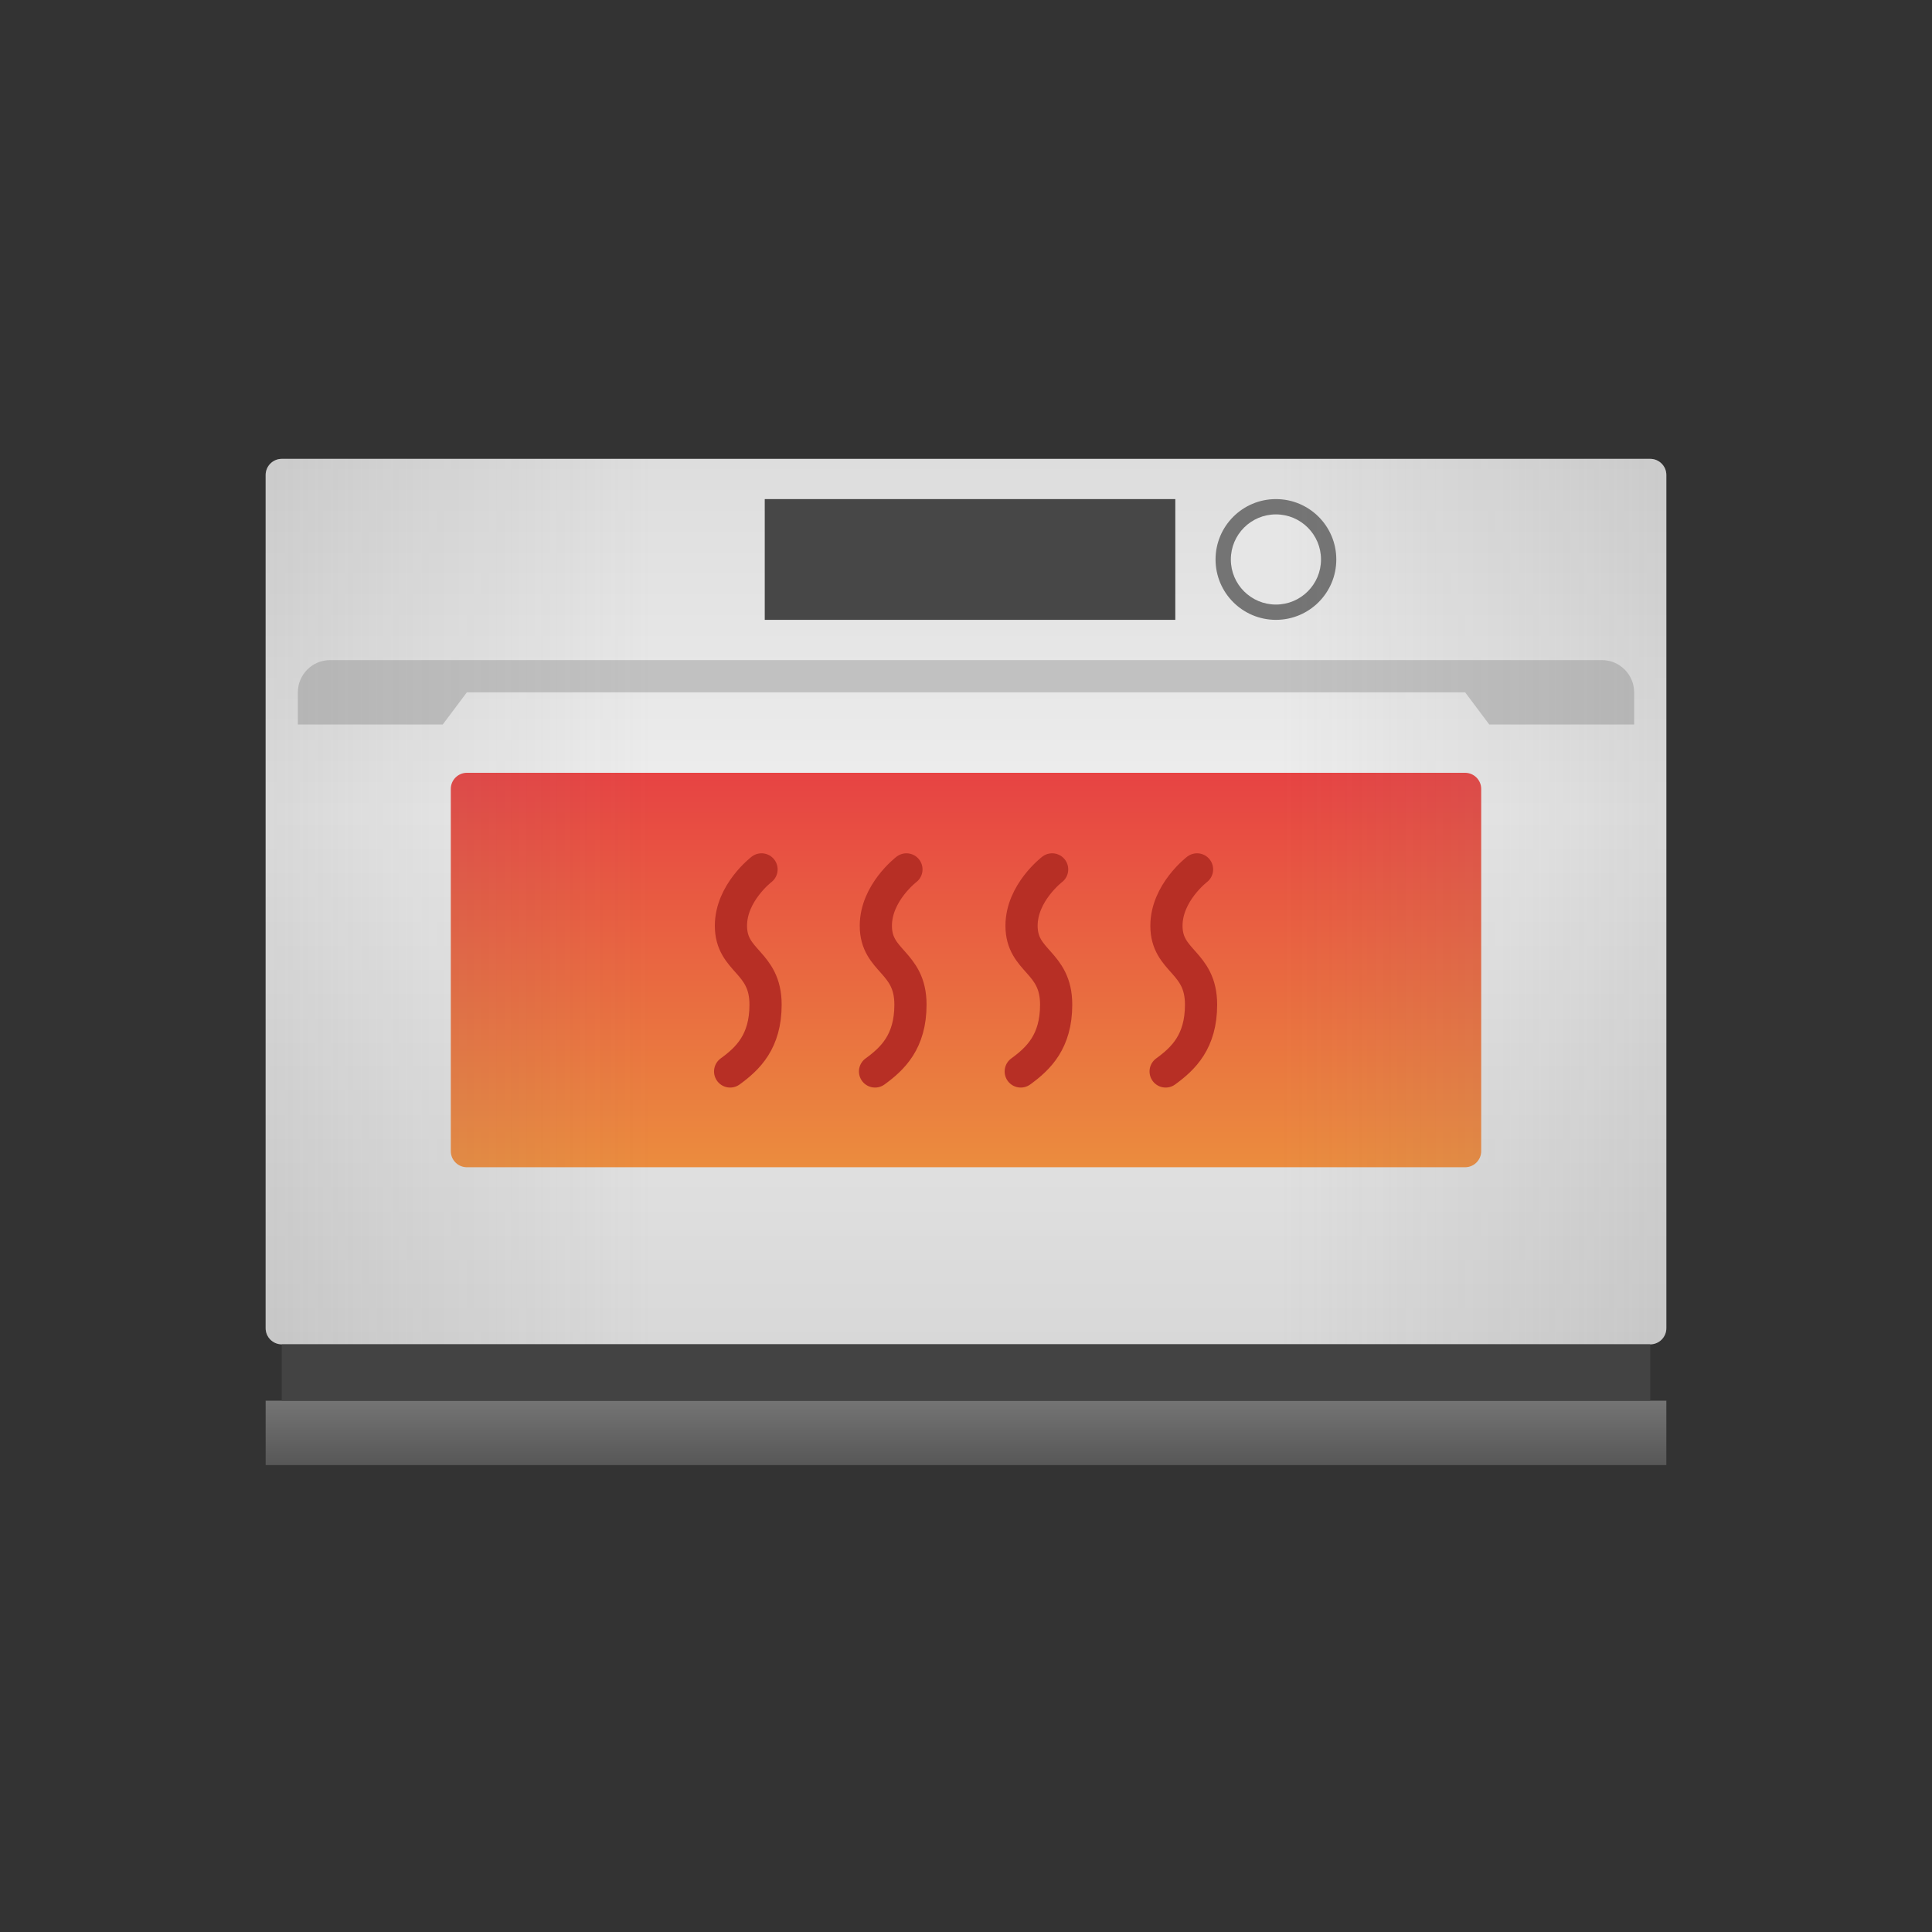 <?xml version="1.0" encoding="utf-8"?>
<!-- Generator: Adobe Illustrator 25.0.1, SVG Export Plug-In . SVG Version: 6.00 Build 0)  -->
<svg version="1.1" id="ic_x5F_device_x5F_list_x5F_lightwave_x5F_oven"
	 xmlns="http://www.w3.org/2000/svg" xmlns:xlink="http://www.w3.org/1999/xlink" x="0px" y="0px" viewBox="0 0 240 240"
	 style="enable-background:new 0 0 240 240;" xml:space="preserve">
<rect x="0" y="0" width="240" height="240" fill="#333333" stroke="none"/>
<style type="text/css">
	.st0{fill:url(#SVGID_1_);}
	.st1{fill:url(#SVGID_2_);}
	.st2{fill:#747474;}
	.st3{fill:#E6E6E6;}
	.st4{fill:#474747;}
	.st5{fill:#C1C1C1;}
	.st6{fill:url(#SVGID_3_);}
	.st7{fill:#434343;}
	.st8{fill:none;stroke:#B72F25;stroke-width:4;stroke-linecap:round;stroke-miterlimit:10;}
	.st9{opacity:0.35;fill:url(#SVGID_4_);}
	.st10{opacity:0.35;fill:url(#SVGID_5_);}
</style>
<g id="_x5F_default_37_">
	
		<linearGradient id="SVGID_1_" gradientUnits="userSpaceOnUse" x1="-113" y1="120" x2="-223" y2="120" gradientTransform="matrix(0 1 -1 0 240 280)">
		<stop  offset="0" style="stop-color:#D8D8D8"/>
		<stop  offset="0.6" style="stop-color:#EEEEEE"/>
		<stop  offset="1" style="stop-color:#DDDDDD"/>
	</linearGradient>
	<path class="st0" d="M33,165V59c0-1.1,0.9-2,2-2h170c1.1,0,2,0.9,2,2v106c0,1.1-0.9,2-2,2H35C33.9,167,33,166.1,33,165z"/>
	<linearGradient id="SVGID_2_" gradientUnits="userSpaceOnUse" x1="120" y1="145" x2="120" y2="96">
		<stop  offset="0" style="stop-color:#EB8C3E"/>
		<stop  offset="1" style="stop-color:#E74343"/>
	</linearGradient>
	<path class="st1" d="M56,143V98c0-1.1,0.9-2,2-2h124c1.1,0,2,0.9,2,2v45c0,1.1-0.9,2-2,2H58C56.9,145,56,144.1,56,143z"/>
	<g>
		<circle class="st2" cx="158.5" cy="69.5" r="7.5"/>
		<circle id="Ellipse_887_copy_64_" class="st3" cx="158.5" cy="69.5" r="5.6"/>
	</g>
	<g>
		<rect x="95" y="62" class="st4" width="51" height="15"/>
	</g>
	<path class="st5" d="M199,82H41c-2.2,0-4,1.8-4,4v4h18l3-4h124l3,4h18v-4C203,83.8,201.2,82,199,82z"/>
	<linearGradient id="SVGID_3_" gradientUnits="userSpaceOnUse" x1="120" y1="182" x2="120" y2="174">
		<stop  offset="0" style="stop-color:#575757"/>
		<stop  offset="1" style="stop-color:#747474"/>
	</linearGradient>
	<rect x="33" y="174" class="st6" width="174" height="8"/>
	<rect x="35" y="167" class="st7" width="170" height="7"/>
	<g>
		<g>
			<g>
				<g>
					<path class="st8" d="M94.6,108c0,0-3.8,2.9-3.8,7c0,4.5,4.3,4.4,4.3,9.8c0,4.6-2.2,6.7-4.4,8.3"/>
				</g>
			</g>
		</g>
		<g>
			<g>
				<g>
					<path class="st8" d="M112.6,108c0,0-3.8,2.9-3.8,7c0,4.5,4.3,4.4,4.3,9.8c0,4.6-2.2,6.7-4.4,8.3"/>
				</g>
			</g>
		</g>
		<g>
			<g>
				<g>
					<path class="st8" d="M130.7,108c0,0-3.8,2.9-3.8,7c0,4.5,4.3,4.4,4.3,9.8c0,4.6-2.2,6.7-4.4,8.3"/>
				</g>
			</g>
		</g>
		<g>
			<g>
				<g>
					<path class="st8" d="M148.7,108c0,0-3.8,2.9-3.8,7c0,4.5,4.3,4.4,4.3,9.8c0,4.6-2.2,6.7-4.4,8.3"/>
				</g>
			</g>
		</g>
	</g>
	<linearGradient id="SVGID_4_" gradientUnits="userSpaceOnUse" x1="242.887" y1="112" x2="159.012" y2="112">
		<stop  offset="0" style="stop-color:#828282"/>
		<stop  offset="1" style="stop-color:#828282;stop-opacity:0"/>
	</linearGradient>
	<path class="st9" d="M205,57h-46.3v110H205c1.1,0,2-0.9,2-2V59C207,57.9,206.1,57,205,57z"/>
	
		<linearGradient id="SVGID_5_" gradientUnits="userSpaceOnUse" x1="-250.487" y1="112" x2="-334.362" y2="112" gradientTransform="matrix(-1 0 0 1 -253.374 0)">
		<stop  offset="0" style="stop-color:#828282"/>
		<stop  offset="1" style="stop-color:#828282;stop-opacity:0"/>
	</linearGradient>
	<path class="st10" d="M35,57h46.3v110H35c-1.1,0-2-0.9-2-2V59C33,57.9,33.9,57,35,57z"/>
</g>
</svg>
